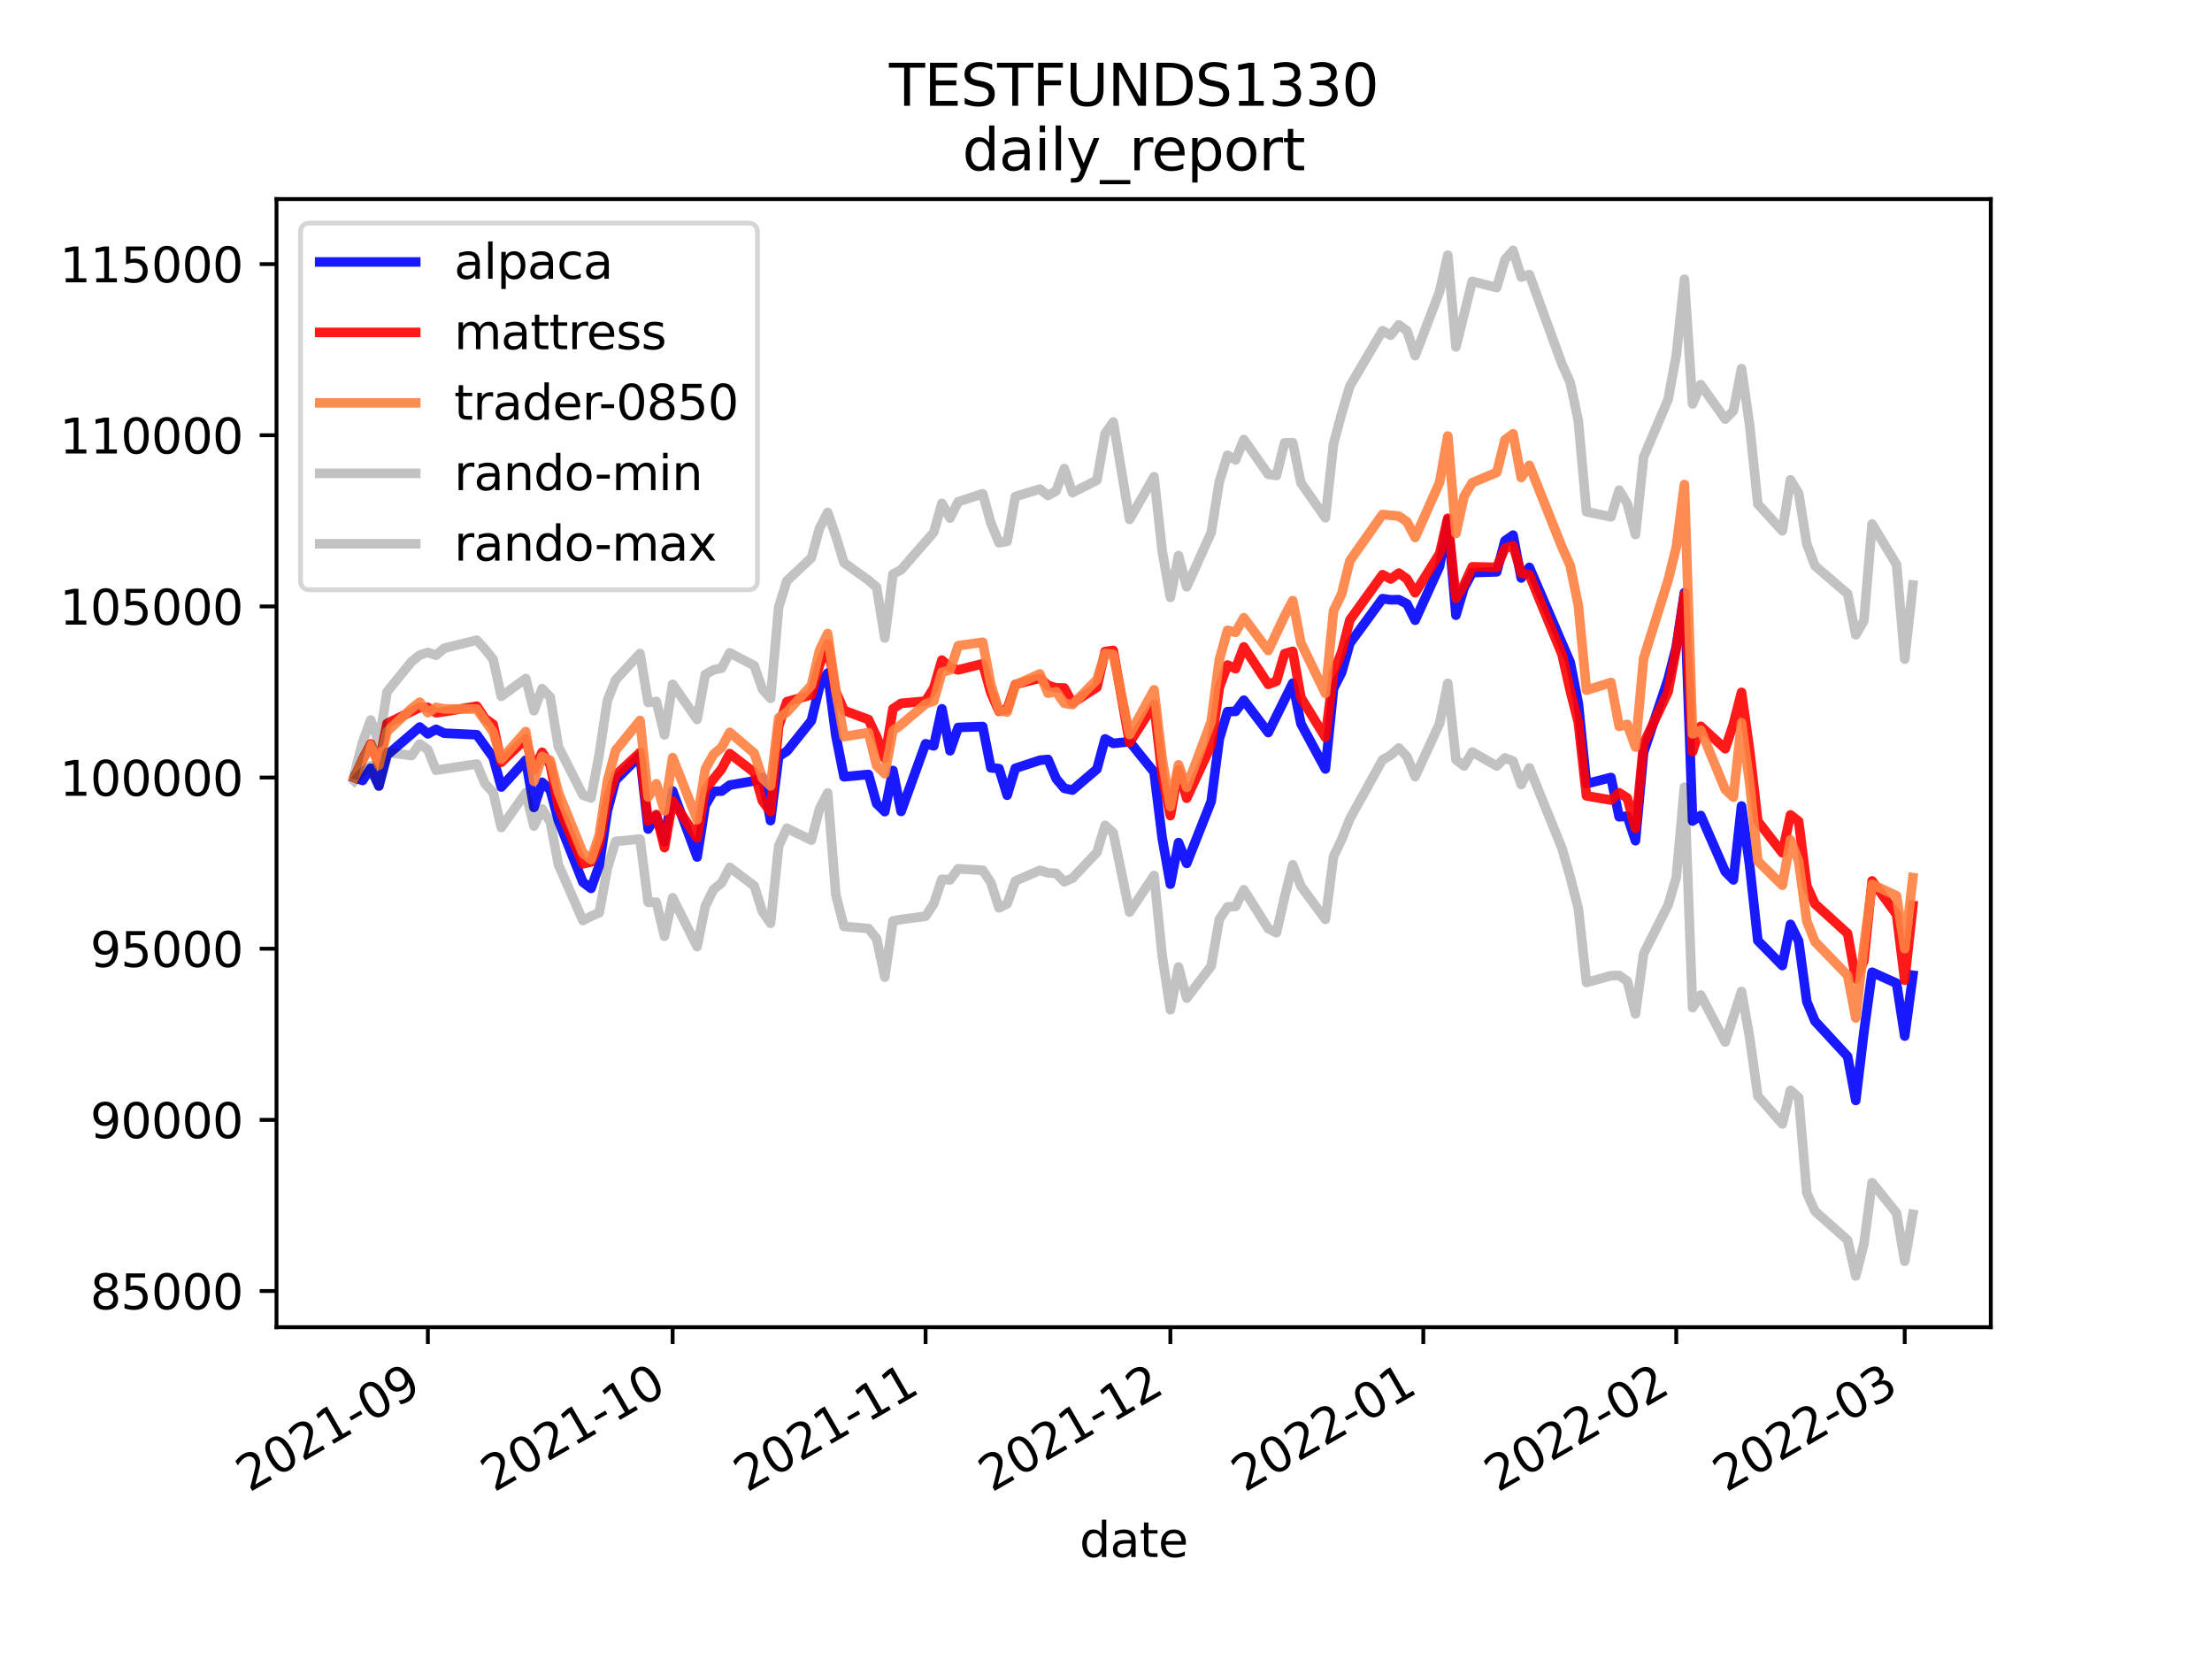 <?xml version="1.0" encoding="utf-8" standalone="no"?>
<!DOCTYPE svg PUBLIC "-//W3C//DTD SVG 1.1//EN"
  "http://www.w3.org/Graphics/SVG/1.1/DTD/svg11.dtd">
<svg height="345.6pt" version="1.1" viewBox="0 0 460.8 345.6" width="460.8pt" xmlns="http://www.w3.org/2000/svg" xmlns:xlink="http://www.w3.org/1999/xlink">
 <defs>
  <style type="text/css">*{stroke-linecap:butt;stroke-linejoin:round;}</style>
 </defs>
 <g id="figure_1">
  <g id="patch_1">
   <path d="M 0 345.6 
L 460.8 345.6 
L 460.8 0 
L 0 0 
z
" style="fill:#ffffff;"/>
  </g>
  <g id="axes_1">
   <g id="patch_2">
    <path d="M 57.6 276.48 
L 414.72 276.48 
L 414.72 41.472 
L 57.6 41.472 
z
" style="fill:#ffffff;"/>
   </g>
   <g id="matplotlib.axis_1">
    <g id="xtick_1">
     <g id="line2d_1">
      <defs>
       <path d="M 0 0 
L 0 3.5 
" id="m68a31fa10e" style="stroke:#000000;stroke-width:0.8;"/>
      </defs>
      <g>
       <use style="stroke:#000000;stroke-width:0.8;" x="89.131" xlink:href="#m68a31fa10e" y="276.48"/>
      </g>
     </g>
     <g id="text_1">
      <!-- 2021-09 -->
      <g transform="translate(51.906 310.952)rotate(-30)scale(0.1 -0.1)">
       <defs>
        <path d="M 1228 531 
L 3431 531 
L 3431 0 
L 469 0 
L 469 531 
Q 828 903 1448 1529 
Q 2069 2156 2228 2338 
Q 2531 2678 2651 2914 
Q 2772 3150 2772 3378 
Q 2772 3750 2511 3984 
Q 2250 4219 1831 4219 
Q 1534 4219 1204 4116 
Q 875 4013 500 3803 
L 500 4441 
Q 881 4594 1212 4672 
Q 1544 4750 1819 4750 
Q 2544 4750 2975 4387 
Q 3406 4025 3406 3419 
Q 3406 3131 3298 2873 
Q 3191 2616 2906 2266 
Q 2828 2175 2409 1742 
Q 1991 1309 1228 531 
z
" id="DejaVuSans-32" transform="scale(0.016)"/>
        <path d="M 2034 4250 
Q 1547 4250 1301 3770 
Q 1056 3291 1056 2328 
Q 1056 1369 1301 889 
Q 1547 409 2034 409 
Q 2525 409 2770 889 
Q 3016 1369 3016 2328 
Q 3016 3291 2770 3770 
Q 2525 4250 2034 4250 
z
M 2034 4750 
Q 2819 4750 3233 4129 
Q 3647 3509 3647 2328 
Q 3647 1150 3233 529 
Q 2819 -91 2034 -91 
Q 1250 -91 836 529 
Q 422 1150 422 2328 
Q 422 3509 836 4129 
Q 1250 4750 2034 4750 
z
" id="DejaVuSans-30" transform="scale(0.016)"/>
        <path d="M 794 531 
L 1825 531 
L 1825 4091 
L 703 3866 
L 703 4441 
L 1819 4666 
L 2450 4666 
L 2450 531 
L 3481 531 
L 3481 0 
L 794 0 
L 794 531 
z
" id="DejaVuSans-31" transform="scale(0.016)"/>
        <path d="M 313 2009 
L 1997 2009 
L 1997 1497 
L 313 1497 
L 313 2009 
z
" id="DejaVuSans-2d" transform="scale(0.016)"/>
        <path d="M 703 97 
L 703 672 
Q 941 559 1184 500 
Q 1428 441 1663 441 
Q 2288 441 2617 861 
Q 2947 1281 2994 2138 
Q 2813 1869 2534 1725 
Q 2256 1581 1919 1581 
Q 1219 1581 811 2004 
Q 403 2428 403 3163 
Q 403 3881 828 4315 
Q 1253 4750 1959 4750 
Q 2769 4750 3195 4129 
Q 3622 3509 3622 2328 
Q 3622 1225 3098 567 
Q 2575 -91 1691 -91 
Q 1453 -91 1209 -44 
Q 966 3 703 97 
z
M 1959 2075 
Q 2384 2075 2632 2365 
Q 2881 2656 2881 3163 
Q 2881 3666 2632 3958 
Q 2384 4250 1959 4250 
Q 1534 4250 1286 3958 
Q 1038 3666 1038 3163 
Q 1038 2656 1286 2365 
Q 1534 2075 1959 2075 
z
" id="DejaVuSans-39" transform="scale(0.016)"/>
       </defs>
       <use xlink:href="#DejaVuSans-32"/>
       <use x="63.623" xlink:href="#DejaVuSans-30"/>
       <use x="127.246" xlink:href="#DejaVuSans-32"/>
       <use x="190.869" xlink:href="#DejaVuSans-31"/>
       <use x="254.492" xlink:href="#DejaVuSans-2d"/>
       <use x="290.576" xlink:href="#DejaVuSans-30"/>
       <use x="354.199" xlink:href="#DejaVuSans-39"/>
      </g>
     </g>
    </g>
    <g id="xtick_2">
     <g id="line2d_2">
      <g>
       <use style="stroke:#000000;stroke-width:0.8;" x="140.123" xlink:href="#m68a31fa10e" y="276.48"/>
      </g>
     </g>
     <g id="text_2">
      <!-- 2021-10 -->
      <g transform="translate(102.899 310.952)rotate(-30)scale(0.1 -0.1)">
       <use xlink:href="#DejaVuSans-32"/>
       <use x="63.623" xlink:href="#DejaVuSans-30"/>
       <use x="127.246" xlink:href="#DejaVuSans-32"/>
       <use x="190.869" xlink:href="#DejaVuSans-31"/>
       <use x="254.492" xlink:href="#DejaVuSans-2d"/>
       <use x="290.576" xlink:href="#DejaVuSans-31"/>
       <use x="354.199" xlink:href="#DejaVuSans-30"/>
      </g>
     </g>
    </g>
    <g id="xtick_3">
     <g id="line2d_3">
      <g>
       <use style="stroke:#000000;stroke-width:0.8;" x="192.816" xlink:href="#m68a31fa10e" y="276.48"/>
      </g>
     </g>
     <g id="text_3">
      <!-- 2021-11 -->
      <g transform="translate(155.591 310.952)rotate(-30)scale(0.1 -0.1)">
       <use xlink:href="#DejaVuSans-32"/>
       <use x="63.623" xlink:href="#DejaVuSans-30"/>
       <use x="127.246" xlink:href="#DejaVuSans-32"/>
       <use x="190.869" xlink:href="#DejaVuSans-31"/>
       <use x="254.492" xlink:href="#DejaVuSans-2d"/>
       <use x="290.576" xlink:href="#DejaVuSans-31"/>
       <use x="354.199" xlink:href="#DejaVuSans-31"/>
      </g>
     </g>
    </g>
    <g id="xtick_4">
     <g id="line2d_4">
      <g>
       <use style="stroke:#000000;stroke-width:0.8;" x="243.809" xlink:href="#m68a31fa10e" y="276.48"/>
      </g>
     </g>
     <g id="text_4">
      <!-- 2021-12 -->
      <g transform="translate(206.584 310.952)rotate(-30)scale(0.1 -0.1)">
       <use xlink:href="#DejaVuSans-32"/>
       <use x="63.623" xlink:href="#DejaVuSans-30"/>
       <use x="127.246" xlink:href="#DejaVuSans-32"/>
       <use x="190.869" xlink:href="#DejaVuSans-31"/>
       <use x="254.492" xlink:href="#DejaVuSans-2d"/>
       <use x="290.576" xlink:href="#DejaVuSans-31"/>
       <use x="354.199" xlink:href="#DejaVuSans-32"/>
      </g>
     </g>
    </g>
    <g id="xtick_5">
     <g id="line2d_5">
      <g>
       <use style="stroke:#000000;stroke-width:0.8;" x="296.502" xlink:href="#m68a31fa10e" y="276.48"/>
      </g>
     </g>
     <g id="text_5">
      <!-- 2022-01 -->
      <g transform="translate(259.277 310.952)rotate(-30)scale(0.1 -0.1)">
       <use xlink:href="#DejaVuSans-32"/>
       <use x="63.623" xlink:href="#DejaVuSans-30"/>
       <use x="127.246" xlink:href="#DejaVuSans-32"/>
       <use x="190.869" xlink:href="#DejaVuSans-32"/>
       <use x="254.492" xlink:href="#DejaVuSans-2d"/>
       <use x="290.576" xlink:href="#DejaVuSans-30"/>
       <use x="354.199" xlink:href="#DejaVuSans-31"/>
      </g>
     </g>
    </g>
    <g id="xtick_6">
     <g id="line2d_6">
      <g>
       <use style="stroke:#000000;stroke-width:0.8;" x="349.194" xlink:href="#m68a31fa10e" y="276.48"/>
      </g>
     </g>
     <g id="text_6">
      <!-- 2022-02 -->
      <g transform="translate(311.969 310.952)rotate(-30)scale(0.1 -0.1)">
       <use xlink:href="#DejaVuSans-32"/>
       <use x="63.623" xlink:href="#DejaVuSans-30"/>
       <use x="127.246" xlink:href="#DejaVuSans-32"/>
       <use x="190.869" xlink:href="#DejaVuSans-32"/>
       <use x="254.492" xlink:href="#DejaVuSans-2d"/>
       <use x="290.576" xlink:href="#DejaVuSans-30"/>
       <use x="354.199" xlink:href="#DejaVuSans-32"/>
      </g>
     </g>
    </g>
    <g id="xtick_7">
     <g id="line2d_7">
      <g>
       <use style="stroke:#000000;stroke-width:0.8;" x="396.788" xlink:href="#m68a31fa10e" y="276.48"/>
      </g>
     </g>
     <g id="text_7">
      <!-- 2022-03 -->
      <g transform="translate(359.563 310.952)rotate(-30)scale(0.1 -0.1)">
       <defs>
        <path d="M 2597 2516 
Q 3050 2419 3304 2112 
Q 3559 1806 3559 1356 
Q 3559 666 3084 287 
Q 2609 -91 1734 -91 
Q 1441 -91 1130 -33 
Q 819 25 488 141 
L 488 750 
Q 750 597 1062 519 
Q 1375 441 1716 441 
Q 2309 441 2620 675 
Q 2931 909 2931 1356 
Q 2931 1769 2642 2001 
Q 2353 2234 1838 2234 
L 1294 2234 
L 1294 2753 
L 1863 2753 
Q 2328 2753 2575 2939 
Q 2822 3125 2822 3475 
Q 2822 3834 2567 4026 
Q 2313 4219 1838 4219 
Q 1578 4219 1281 4162 
Q 984 4106 628 3988 
L 628 4550 
Q 988 4650 1302 4700 
Q 1616 4750 1894 4750 
Q 2613 4750 3031 4423 
Q 3450 4097 3450 3541 
Q 3450 3153 3228 2886 
Q 3006 2619 2597 2516 
z
" id="DejaVuSans-33" transform="scale(0.016)"/>
       </defs>
       <use xlink:href="#DejaVuSans-32"/>
       <use x="63.623" xlink:href="#DejaVuSans-30"/>
       <use x="127.246" xlink:href="#DejaVuSans-32"/>
       <use x="190.869" xlink:href="#DejaVuSans-32"/>
       <use x="254.492" xlink:href="#DejaVuSans-2d"/>
       <use x="290.576" xlink:href="#DejaVuSans-30"/>
       <use x="354.199" xlink:href="#DejaVuSans-33"/>
      </g>
     </g>
    </g>
    <g id="text_8">
     <!-- date -->
     <g transform="translate(224.885 324.351)scale(0.1 -0.1)">
      <defs>
       <path d="M 2906 2969 
L 2906 4863 
L 3481 4863 
L 3481 0 
L 2906 0 
L 2906 525 
Q 2725 213 2448 61 
Q 2172 -91 1784 -91 
Q 1150 -91 751 415 
Q 353 922 353 1747 
Q 353 2572 751 3078 
Q 1150 3584 1784 3584 
Q 2172 3584 2448 3432 
Q 2725 3281 2906 2969 
z
M 947 1747 
Q 947 1113 1208 752 
Q 1469 391 1925 391 
Q 2381 391 2643 752 
Q 2906 1113 2906 1747 
Q 2906 2381 2643 2742 
Q 2381 3103 1925 3103 
Q 1469 3103 1208 2742 
Q 947 2381 947 1747 
z
" id="DejaVuSans-64" transform="scale(0.016)"/>
       <path d="M 2194 1759 
Q 1497 1759 1228 1600 
Q 959 1441 959 1056 
Q 959 750 1161 570 
Q 1363 391 1709 391 
Q 2188 391 2477 730 
Q 2766 1069 2766 1631 
L 2766 1759 
L 2194 1759 
z
M 3341 1997 
L 3341 0 
L 2766 0 
L 2766 531 
Q 2569 213 2275 61 
Q 1981 -91 1556 -91 
Q 1019 -91 701 211 
Q 384 513 384 1019 
Q 384 1609 779 1909 
Q 1175 2209 1959 2209 
L 2766 2209 
L 2766 2266 
Q 2766 2663 2505 2880 
Q 2244 3097 1772 3097 
Q 1472 3097 1187 3025 
Q 903 2953 641 2809 
L 641 3341 
Q 956 3463 1253 3523 
Q 1550 3584 1831 3584 
Q 2591 3584 2966 3190 
Q 3341 2797 3341 1997 
z
" id="DejaVuSans-61" transform="scale(0.016)"/>
       <path d="M 1172 4494 
L 1172 3500 
L 2356 3500 
L 2356 3053 
L 1172 3053 
L 1172 1153 
Q 1172 725 1289 603 
Q 1406 481 1766 481 
L 2356 481 
L 2356 0 
L 1766 0 
Q 1100 0 847 248 
Q 594 497 594 1153 
L 594 3053 
L 172 3053 
L 172 3500 
L 594 3500 
L 594 4494 
L 1172 4494 
z
" id="DejaVuSans-74" transform="scale(0.016)"/>
       <path d="M 3597 1894 
L 3597 1613 
L 953 1613 
Q 991 1019 1311 708 
Q 1631 397 2203 397 
Q 2534 397 2845 478 
Q 3156 559 3463 722 
L 3463 178 
Q 3153 47 2828 -22 
Q 2503 -91 2169 -91 
Q 1331 -91 842 396 
Q 353 884 353 1716 
Q 353 2575 817 3079 
Q 1281 3584 2069 3584 
Q 2775 3584 3186 3129 
Q 3597 2675 3597 1894 
z
M 3022 2063 
Q 3016 2534 2758 2815 
Q 2500 3097 2075 3097 
Q 1594 3097 1305 2825 
Q 1016 2553 972 2059 
L 3022 2063 
z
" id="DejaVuSans-65" transform="scale(0.016)"/>
      </defs>
      <use xlink:href="#DejaVuSans-64"/>
      <use x="63.477" xlink:href="#DejaVuSans-61"/>
      <use x="124.756" xlink:href="#DejaVuSans-74"/>
      <use x="163.965" xlink:href="#DejaVuSans-65"/>
     </g>
    </g>
   </g>
   <g id="matplotlib.axis_2">
    <g id="ytick_1">
     <g id="line2d_8">
      <defs>
       <path d="M 0 0 
L -3.5 0 
" id="m0705a2309a" style="stroke:#000000;stroke-width:0.8;"/>
      </defs>
      <g>
       <use style="stroke:#000000;stroke-width:0.8;" x="57.6" xlink:href="#m0705a2309a" y="268.941"/>
      </g>
     </g>
     <g id="text_9">
      <!-- 85000 -->
      <g transform="translate(18.788 272.741)scale(0.1 -0.1)">
       <defs>
        <path d="M 2034 2216 
Q 1584 2216 1326 1975 
Q 1069 1734 1069 1313 
Q 1069 891 1326 650 
Q 1584 409 2034 409 
Q 2484 409 2743 651 
Q 3003 894 3003 1313 
Q 3003 1734 2745 1975 
Q 2488 2216 2034 2216 
z
M 1403 2484 
Q 997 2584 770 2862 
Q 544 3141 544 3541 
Q 544 4100 942 4425 
Q 1341 4750 2034 4750 
Q 2731 4750 3128 4425 
Q 3525 4100 3525 3541 
Q 3525 3141 3298 2862 
Q 3072 2584 2669 2484 
Q 3125 2378 3379 2068 
Q 3634 1759 3634 1313 
Q 3634 634 3220 271 
Q 2806 -91 2034 -91 
Q 1263 -91 848 271 
Q 434 634 434 1313 
Q 434 1759 690 2068 
Q 947 2378 1403 2484 
z
M 1172 3481 
Q 1172 3119 1398 2916 
Q 1625 2713 2034 2713 
Q 2441 2713 2670 2916 
Q 2900 3119 2900 3481 
Q 2900 3844 2670 4047 
Q 2441 4250 2034 4250 
Q 1625 4250 1398 4047 
Q 1172 3844 1172 3481 
z
" id="DejaVuSans-38" transform="scale(0.016)"/>
        <path d="M 691 4666 
L 3169 4666 
L 3169 4134 
L 1269 4134 
L 1269 2991 
Q 1406 3038 1543 3061 
Q 1681 3084 1819 3084 
Q 2600 3084 3056 2656 
Q 3513 2228 3513 1497 
Q 3513 744 3044 326 
Q 2575 -91 1722 -91 
Q 1428 -91 1123 -41 
Q 819 9 494 109 
L 494 744 
Q 775 591 1075 516 
Q 1375 441 1709 441 
Q 2250 441 2565 725 
Q 2881 1009 2881 1497 
Q 2881 1984 2565 2268 
Q 2250 2553 1709 2553 
Q 1456 2553 1204 2497 
Q 953 2441 691 2322 
L 691 4666 
z
" id="DejaVuSans-35" transform="scale(0.016)"/>
       </defs>
       <use xlink:href="#DejaVuSans-38"/>
       <use x="63.623" xlink:href="#DejaVuSans-35"/>
       <use x="127.246" xlink:href="#DejaVuSans-30"/>
       <use x="190.869" xlink:href="#DejaVuSans-30"/>
       <use x="254.492" xlink:href="#DejaVuSans-30"/>
      </g>
     </g>
    </g>
    <g id="ytick_2">
     <g id="line2d_9">
      <g>
       <use style="stroke:#000000;stroke-width:0.8;" x="57.6" xlink:href="#m0705a2309a" y="233.287"/>
      </g>
     </g>
     <g id="text_10">
      <!-- 90000 -->
      <g transform="translate(18.788 237.086)scale(0.1 -0.1)">
       <use xlink:href="#DejaVuSans-39"/>
       <use x="63.623" xlink:href="#DejaVuSans-30"/>
       <use x="127.246" xlink:href="#DejaVuSans-30"/>
       <use x="190.869" xlink:href="#DejaVuSans-30"/>
       <use x="254.492" xlink:href="#DejaVuSans-30"/>
      </g>
     </g>
    </g>
    <g id="ytick_3">
     <g id="line2d_10">
      <g>
       <use style="stroke:#000000;stroke-width:0.8;" x="57.6" xlink:href="#m0705a2309a" y="197.633"/>
      </g>
     </g>
     <g id="text_11">
      <!-- 95000 -->
      <g transform="translate(18.788 201.432)scale(0.1 -0.1)">
       <use xlink:href="#DejaVuSans-39"/>
       <use x="63.623" xlink:href="#DejaVuSans-35"/>
       <use x="127.246" xlink:href="#DejaVuSans-30"/>
       <use x="190.869" xlink:href="#DejaVuSans-30"/>
       <use x="254.492" xlink:href="#DejaVuSans-30"/>
      </g>
     </g>
    </g>
    <g id="ytick_4">
     <g id="line2d_11">
      <g>
       <use style="stroke:#000000;stroke-width:0.8;" x="57.6" xlink:href="#m0705a2309a" y="161.978"/>
      </g>
     </g>
     <g id="text_12">
      <!-- 100000 -->
      <g transform="translate(12.425 165.777)scale(0.1 -0.1)">
       <use xlink:href="#DejaVuSans-31"/>
       <use x="63.623" xlink:href="#DejaVuSans-30"/>
       <use x="127.246" xlink:href="#DejaVuSans-30"/>
       <use x="190.869" xlink:href="#DejaVuSans-30"/>
       <use x="254.492" xlink:href="#DejaVuSans-30"/>
       <use x="318.115" xlink:href="#DejaVuSans-30"/>
      </g>
     </g>
    </g>
    <g id="ytick_5">
     <g id="line2d_12">
      <g>
       <use style="stroke:#000000;stroke-width:0.8;" x="57.6" xlink:href="#m0705a2309a" y="126.324"/>
      </g>
     </g>
     <g id="text_13">
      <!-- 105000 -->
      <g transform="translate(12.425 130.123)scale(0.1 -0.1)">
       <use xlink:href="#DejaVuSans-31"/>
       <use x="63.623" xlink:href="#DejaVuSans-30"/>
       <use x="127.246" xlink:href="#DejaVuSans-35"/>
       <use x="190.869" xlink:href="#DejaVuSans-30"/>
       <use x="254.492" xlink:href="#DejaVuSans-30"/>
       <use x="318.115" xlink:href="#DejaVuSans-30"/>
      </g>
     </g>
    </g>
    <g id="ytick_6">
     <g id="line2d_13">
      <g>
       <use style="stroke:#000000;stroke-width:0.8;" x="57.6" xlink:href="#m0705a2309a" y="90.669"/>
      </g>
     </g>
     <g id="text_14">
      <!-- 110000 -->
      <g transform="translate(12.425 94.468)scale(0.1 -0.1)">
       <use xlink:href="#DejaVuSans-31"/>
       <use x="63.623" xlink:href="#DejaVuSans-31"/>
       <use x="127.246" xlink:href="#DejaVuSans-30"/>
       <use x="190.869" xlink:href="#DejaVuSans-30"/>
       <use x="254.492" xlink:href="#DejaVuSans-30"/>
       <use x="318.115" xlink:href="#DejaVuSans-30"/>
      </g>
     </g>
    </g>
    <g id="ytick_7">
     <g id="line2d_14">
      <g>
       <use style="stroke:#000000;stroke-width:0.8;" x="57.6" xlink:href="#m0705a2309a" y="55.015"/>
      </g>
     </g>
     <g id="text_15">
      <!-- 115000 -->
      <g transform="translate(12.425 58.814)scale(0.1 -0.1)">
       <use xlink:href="#DejaVuSans-31"/>
       <use x="63.623" xlink:href="#DejaVuSans-31"/>
       <use x="127.246" xlink:href="#DejaVuSans-35"/>
       <use x="190.869" xlink:href="#DejaVuSans-30"/>
       <use x="254.492" xlink:href="#DejaVuSans-30"/>
       <use x="318.115" xlink:href="#DejaVuSans-30"/>
      </g>
     </g>
    </g>
   </g>
   <g id="line2d_15">
    <path clip-path="url(#p5cde5190e9)" d="M 73.833 161.978 
L 75.532 162.586 
L 77.232 160.027 
L 78.932 163.729 
L 80.632 157.296 
L 87.431 151.45 
L 89.131 152.869 
L 90.83 151.928 
L 92.53 152.734 
L 99.329 153.058 
L 102.729 157.796 
L 104.428 163.951 
L 109.528 158.338 
L 111.227 168.198 
L 112.927 162.966 
L 114.627 164.564 
L 116.327 170.92 
L 121.426 183.764 
L 123.126 185.061 
L 124.826 180.277 
L 126.525 168.954 
L 128.225 162.545 
L 133.324 157.413 
L 135.024 172.71 
L 136.724 169.888 
L 138.424 175.398 
L 140.123 164.765 
L 145.223 178.524 
L 146.922 167.746 
L 148.622 164.84 
L 150.322 164.805 
L 152.022 163.547 
L 157.121 162.672 
L 158.821 161.92 
L 160.521 170.951 
L 162.22 157.568 
L 163.92 156.499 
L 169.019 150.135 
L 170.719 143.081 
L 172.419 140.207 
L 174.119 153.218 
L 175.818 161.818 
L 180.918 161.336 
L 182.617 167.398 
L 184.317 169.08 
L 186.017 160.503 
L 187.717 169.034 
L 192.816 154.94 
L 194.516 155.378 
L 196.216 147.658 
L 197.915 156.399 
L 199.615 151.538 
L 204.714 151.355 
L 206.414 159.947 
L 208.114 160.11 
L 209.814 165.658 
L 211.513 160.056 
L 216.613 158.374 
L 218.312 158.205 
L 220.012 162.201 
L 221.712 164.222 
L 223.412 164.584 
L 228.511 160.217 
L 230.211 153.931 
L 231.911 154.862 
L 235.31 154.513 
L 240.409 160.847 
L 242.109 174.591 
L 243.809 184.188 
L 245.509 175.525 
L 247.208 179.862 
L 252.308 166.96 
L 254.008 153.907 
L 255.707 148.248 
L 257.407 148.186 
L 259.107 145.861 
L 264.206 152.601 
L 269.305 142.311 
L 271.005 150.757 
L 276.104 160.186 
L 277.804 143.418 
L 279.504 140.06 
L 281.204 134.008 
L 288.003 124.712 
L 289.703 124.948 
L 291.402 124.919 
L 293.102 125.814 
L 294.802 129.202 
L 299.901 117.962 
L 301.601 108.313 
L 303.301 128.162 
L 305 122.427 
L 306.7 119.284 
L 311.799 119.119 
L 313.499 112.682 
L 315.199 111.472 
L 316.899 120.405 
L 318.598 118.192 
L 327.097 137.949 
L 328.797 146.509 
L 330.497 163.272 
L 335.596 161.968 
L 337.296 170.155 
L 338.996 170.03 
L 340.695 175.13 
L 342.395 156.746 
L 347.494 141.463 
L 349.194 134.749 
L 350.894 123.466 
L 352.594 171.03 
L 354.293 169.878 
L 359.393 181.565 
L 361.093 183.295 
L 362.792 167.901 
L 364.492 180.398 
L 366.192 195.951 
L 371.291 201.14 
L 372.991 192.562 
L 374.691 196.052 
L 376.39 208.646 
L 378.09 212.714 
L 384.889 220.081 
L 386.589 229.245 
L 388.289 214.984 
L 389.988 202.537 
L 395.088 204.831 
L 396.788 215.832 
L 398.487 203.164 
L 398.487 203.164 
" style="fill:none;stroke:#0000ff;stroke-linecap:square;stroke-opacity:0.9;stroke-width:2;"/>
   </g>
   <g id="line2d_16">
    <path clip-path="url(#p5cde5190e9)" d="M 73.833 161.978 
L 75.532 158.195 
L 77.232 154.961 
L 78.932 159.195 
L 80.632 150.714 
L 87.431 147.383 
L 89.131 147.359 
L 90.83 148.483 
L 92.53 148.259 
L 99.329 147.109 
L 101.029 149.689 
L 102.729 150.903 
L 104.428 158.792 
L 109.528 153.881 
L 111.227 160.405 
L 112.927 156.72 
L 114.627 159.332 
L 116.327 168.055 
L 121.426 179.955 
L 123.126 179.555 
L 124.826 175.853 
L 126.525 166.416 
L 128.225 161.504 
L 133.324 156.77 
L 135.024 171.023 
L 136.724 169.679 
L 138.424 176.573 
L 140.123 166.83 
L 145.223 174.56 
L 146.922 164.446 
L 150.322 160.185 
L 152.022 156.993 
L 157.121 160.91 
L 158.821 166.85 
L 160.521 169.096 
L 162.22 151.277 
L 163.92 146.181 
L 169.019 144.738 
L 170.719 138.521 
L 172.419 134.188 
L 174.119 144.061 
L 175.818 147.999 
L 180.918 149.892 
L 182.617 153.463 
L 184.317 157.969 
L 186.017 147.656 
L 187.717 146.529 
L 192.816 146.053 
L 194.516 143.337 
L 196.216 137.509 
L 197.915 139.047 
L 199.615 139.549 
L 204.714 138.276 
L 206.414 144.279 
L 208.114 148.176 
L 209.814 147.689 
L 211.513 142.581 
L 216.613 141.276 
L 218.312 142.784 
L 220.012 143.296 
L 221.712 143.332 
L 223.412 146.456 
L 228.511 143.169 
L 230.211 135.73 
L 231.911 135.497 
L 235.31 154.695 
L 240.409 146.747 
L 242.109 161.666 
L 243.809 169.913 
L 245.509 160.384 
L 247.208 166.29 
L 252.308 155.27 
L 254.008 143.188 
L 255.707 138.546 
L 257.407 139.302 
L 259.107 134.764 
L 264.206 142.56 
L 265.906 141.926 
L 267.606 136.175 
L 269.305 135.683 
L 271.005 145.32 
L 276.104 153.606 
L 277.804 140.078 
L 279.504 135.823 
L 281.204 129.149 
L 288.003 119.718 
L 289.703 120.61 
L 291.402 119.387 
L 293.102 120.605 
L 294.802 123.484 
L 299.901 115.319 
L 301.601 107.958 
L 303.301 124.639 
L 305 121.789 
L 306.7 118.079 
L 311.799 118.183 
L 313.499 114.243 
L 315.199 113.668 
L 316.899 119.366 
L 318.598 119.764 
L 325.398 136.336 
L 327.097 143.821 
L 328.797 150.542 
L 330.497 165.791 
L 335.596 166.666 
L 337.296 165.144 
L 338.996 166.244 
L 340.695 172.578 
L 342.395 154.953 
L 347.494 144.124 
L 349.194 135.149 
L 350.894 123.829 
L 352.594 156.586 
L 354.293 151.306 
L 359.393 155.974 
L 361.093 150.84 
L 362.792 144.23 
L 364.492 156.413 
L 366.192 171.094 
L 371.291 177.656 
L 372.991 169.762 
L 374.691 171.097 
L 376.39 184.555 
L 378.09 188.291 
L 384.889 194.469 
L 386.589 203.945 
L 388.289 200.133 
L 389.988 183.515 
L 395.088 190.479 
L 396.788 204.191 
L 398.487 188.639 
L 398.487 188.639 
" style="fill:none;stroke:#ff0000;stroke-linecap:square;stroke-opacity:0.9;stroke-width:2;"/>
   </g>
   <g id="line2d_17">
    <path clip-path="url(#p5cde5190e9)" d="M 73.833 161.978 
L 75.532 158.42 
L 77.232 155.161 
L 78.932 159.436 
L 80.632 152.394 
L 85.731 147.6 
L 87.431 146.272 
L 89.131 148.468 
L 90.83 147.356 
L 92.53 147.676 
L 99.329 147.718 
L 102.729 152.491 
L 104.428 158.167 
L 109.528 152.394 
L 111.227 162.76 
L 112.927 157.58 
L 114.627 158.39 
L 116.327 165.107 
L 121.426 177.673 
L 123.126 179.067 
L 124.826 174.017 
L 126.525 162.77 
L 128.225 156.361 
L 133.324 150.09 
L 135.024 166.037 
L 136.724 163.281 
L 138.424 168.916 
L 140.123 157.834 
L 145.223 170.759 
L 146.922 160.257 
L 148.622 157.162 
L 150.322 155.717 
L 152.022 152.564 
L 157.121 156.904 
L 158.821 162.09 
L 160.521 163.725 
L 162.22 149.533 
L 163.92 148.35 
L 169.019 142.775 
L 170.719 135.514 
L 172.419 131.978 
L 174.119 143.882 
L 175.818 153.461 
L 180.918 152.602 
L 182.617 159.492 
L 184.317 161.176 
L 186.017 152.203 
L 187.717 150.967 
L 192.816 146.63 
L 194.516 146.03 
L 196.216 140.046 
L 197.915 139.566 
L 199.615 134.516 
L 204.714 133.79 
L 206.414 142.569 
L 208.114 148.045 
L 209.814 148.314 
L 211.513 142.685 
L 216.613 140.385 
L 218.312 144.413 
L 220.012 144.096 
L 221.712 146.495 
L 223.412 146.781 
L 228.511 141.569 
L 230.211 136.132 
L 231.911 136.312 
L 235.31 153.024 
L 240.409 143.704 
L 242.109 158.088 
L 243.809 168.009 
L 245.509 159.327 
L 247.208 164.023 
L 252.308 150.342 
L 254.008 137.457 
L 255.707 131.31 
L 257.407 131.722 
L 259.107 128.689 
L 264.206 135.512 
L 267.606 128.323 
L 269.305 125.118 
L 271.005 133.922 
L 276.104 144.458 
L 277.804 127.238 
L 279.504 123.695 
L 281.204 116.808 
L 288.003 107.174 
L 291.402 107.526 
L 293.102 108.702 
L 294.802 111.967 
L 299.901 100.484 
L 301.601 90.838 
L 303.301 111.127 
L 305 103.383 
L 306.7 100.557 
L 311.799 98.422 
L 313.499 91.667 
L 315.199 90.368 
L 316.899 99.474 
L 318.598 96.944 
L 325.398 113.994 
L 327.097 117.789 
L 328.797 126.187 
L 330.497 143.783 
L 335.596 142.173 
L 337.296 151.311 
L 338.996 150.912 
L 340.695 155.616 
L 342.395 137.172 
L 347.494 120.874 
L 349.194 114.017 
L 350.894 100.932 
L 352.594 152.88 
L 354.293 152.117 
L 359.393 164.457 
L 361.093 166.058 
L 362.792 150.572 
L 364.492 163.151 
L 366.192 179.391 
L 371.291 184.408 
L 372.991 174.953 
L 374.691 179.418 
L 376.39 191.905 
L 378.09 196.166 
L 384.889 203.188 
L 386.589 212.055 
L 388.289 197.122 
L 389.988 184.206 
L 395.088 186.615 
L 396.788 197.63 
L 398.487 182.827 
L 398.487 182.827 
" style="fill:none;stroke:#ff8040;stroke-linecap:square;stroke-opacity:0.9;stroke-width:2;"/>
   </g>
   <g id="line2d_18">
    <path clip-path="url(#p5cde5190e9)" d="M 73.833 162.691 
L 75.532 160.861 
L 77.232 159.529 
L 78.932 163.804 
L 80.632 156.725 
L 85.731 157.399 
L 87.431 154.98 
L 89.131 156.168 
L 90.83 160.443 
L 99.329 159.157 
L 101.029 163.26 
L 102.729 165.066 
L 104.428 172.381 
L 109.528 165.149 
L 111.227 172.079 
L 112.927 168.523 
L 114.627 171.245 
L 116.327 180.12 
L 121.426 191.763 
L 123.126 190.879 
L 124.826 190.134 
L 126.525 180.932 
L 128.225 175.287 
L 133.324 174.79 
L 135.024 187.972 
L 136.724 187.946 
L 138.424 195.037 
L 140.123 187.022 
L 145.223 197.203 
L 146.922 188.787 
L 148.622 185.31 
L 150.322 183.926 
L 152.022 180.694 
L 157.121 184.553 
L 158.821 189.886 
L 160.521 192.332 
L 162.22 176.21 
L 163.92 172.536 
L 169.019 175.024 
L 170.719 168.507 
L 172.419 165.19 
L 174.119 186.442 
L 175.818 192.996 
L 180.918 193.422 
L 182.617 195.552 
L 184.317 203.557 
L 186.017 191.86 
L 187.717 191.543 
L 192.816 190.866 
L 194.516 188.275 
L 196.216 183.17 
L 197.915 183.298 
L 199.615 180.985 
L 204.714 181.287 
L 206.414 183.85 
L 208.114 189.115 
L 209.814 188.275 
L 211.513 183.524 
L 216.613 181.308 
L 218.312 181.832 
L 220.012 181.912 
L 221.712 183.701 
L 223.412 182.94 
L 228.511 177.555 
L 230.211 171.939 
L 231.911 173.505 
L 235.31 190.007 
L 240.409 182.378 
L 242.109 199.126 
L 243.809 210.346 
L 245.509 201.439 
L 247.208 207.926 
L 252.308 201.257 
L 254.008 191.525 
L 255.707 188.917 
L 257.407 188.807 
L 259.107 185.35 
L 264.206 193.447 
L 265.906 194.296 
L 267.606 186.881 
L 269.305 180.15 
L 271.005 184.604 
L 276.104 191.515 
L 277.804 178.394 
L 279.504 174.869 
L 281.204 170.579 
L 288.003 158.288 
L 289.703 157.321 
L 291.402 155.813 
L 293.102 157.611 
L 294.802 161.793 
L 299.901 150.68 
L 301.601 142.338 
L 303.301 158.259 
L 305 159.566 
L 306.7 156.654 
L 311.799 159.568 
L 313.499 157.881 
L 315.199 158.557 
L 316.899 163.437 
L 318.598 159.957 
L 325.398 176.736 
L 327.097 182.673 
L 328.797 189.273 
L 330.497 204.682 
L 335.596 203.254 
L 337.296 203.202 
L 338.996 204.405 
L 340.695 211.213 
L 342.395 198.673 
L 347.494 188.523 
L 349.194 182.795 
L 350.894 163.989 
L 352.594 209.921 
L 354.293 207.287 
L 359.393 217.073 
L 362.792 206.543 
L 364.492 216.215 
L 366.192 228.318 
L 371.291 234.131 
L 372.991 227.135 
L 374.691 228.639 
L 376.39 248.529 
L 378.09 252.302 
L 384.889 258.35 
L 386.589 265.798 
L 388.289 259.122 
L 389.988 246.377 
L 395.088 252.712 
L 396.788 262.746 
L 398.487 252.957 
L 398.487 252.957 
" style="fill:none;stroke:#0d0d0d;stroke-linecap:square;stroke-opacity:0.25;stroke-width:2;"/>
   </g>
   <g id="line2d_19">
    <path clip-path="url(#p5cde5190e9)" d="M 73.833 161.265 
L 75.532 154.596 
L 77.232 149.991 
L 78.932 154.702 
L 80.632 144.117 
L 85.731 137.839 
L 87.431 136.471 
L 89.131 135.902 
L 90.83 136.514 
L 92.53 135.036 
L 99.329 133.358 
L 101.029 135.225 
L 102.729 137.339 
L 104.428 145.061 
L 109.528 141.343 
L 111.227 148.063 
L 112.927 143.456 
L 114.627 145.248 
L 116.327 155.572 
L 121.426 165.628 
L 123.126 166.228 
L 124.826 157.154 
L 126.525 145.937 
L 128.225 141.66 
L 133.324 136.139 
L 135.024 146.347 
L 136.724 146.125 
L 138.424 153.093 
L 140.123 142.544 
L 145.223 149.869 
L 146.922 140.518 
L 148.622 139.562 
L 150.322 139.176 
L 152.022 135.995 
L 157.121 138.67 
L 158.821 143.556 
L 160.521 145.485 
L 162.22 126.454 
L 163.92 121.005 
L 169.019 116.208 
L 170.719 110.082 
L 172.419 106.754 
L 174.119 111.686 
L 175.818 117.211 
L 180.918 120.878 
L 182.617 122.343 
L 184.317 132.912 
L 186.017 119.611 
L 187.717 118.7 
L 194.516 110.888 
L 196.216 104.852 
L 197.915 107.925 
L 199.615 104.516 
L 204.714 102.862 
L 206.414 108.933 
L 208.114 113.072 
L 209.814 112.773 
L 211.513 103.445 
L 216.613 101.883 
L 218.312 103.219 
L 220.012 102.286 
L 221.712 97.6 
L 223.412 102.625 
L 228.511 100.03 
L 230.211 90.355 
L 231.911 87.913 
L 235.31 108.203 
L 240.409 99.303 
L 242.109 114.806 
L 243.809 124.445 
L 245.509 115.737 
L 247.208 122.254 
L 252.308 110.941 
L 254.008 100.368 
L 255.707 94.843 
L 257.407 95.813 
L 259.107 91.553 
L 264.206 98.807 
L 265.906 99.058 
L 267.606 92.247 
L 269.305 92.218 
L 271.005 100.593 
L 276.104 107.859 
L 277.804 92.424 
L 279.504 86.12 
L 281.204 80.428 
L 288.003 68.883 
L 289.703 69.835 
L 291.402 67.668 
L 293.102 68.913 
L 294.802 74.097 
L 299.901 60.729 
L 301.601 53.166 
L 303.301 72.272 
L 306.7 58.611 
L 311.799 59.908 
L 313.499 54.114 
L 315.199 52.154 
L 316.899 57.714 
L 318.598 57.202 
L 325.398 75.889 
L 327.097 79.661 
L 328.797 87.72 
L 330.497 106.597 
L 335.596 107.675 
L 337.296 102.108 
L 338.996 104.922 
L 340.695 111.363 
L 342.395 95.205 
L 347.494 83.204 
L 349.194 74.058 
L 350.894 58.16 
L 352.594 84.152 
L 354.293 80.13 
L 359.393 87.307 
L 361.093 85.572 
L 362.792 76.782 
L 364.492 88.683 
L 366.192 104.999 
L 371.291 110.576 
L 372.991 99.97 
L 374.691 102.762 
L 376.39 113.332 
L 378.09 117.858 
L 384.889 123.7 
L 386.589 132.234 
L 388.289 129.327 
L 389.988 109.166 
L 395.088 117.616 
L 396.788 137.318 
L 398.487 121.861 
L 398.487 121.861 
" style="fill:none;stroke:#0d0d0d;stroke-linecap:square;stroke-opacity:0.25;stroke-width:2;"/>
   </g>
   <g id="patch_3">
    <path d="M 57.6 276.48 
L 57.6 41.472 
" style="fill:none;stroke:#000000;stroke-linecap:square;stroke-linejoin:miter;stroke-width:0.8;"/>
   </g>
   <g id="patch_4">
    <path d="M 414.72 276.48 
L 414.72 41.472 
" style="fill:none;stroke:#000000;stroke-linecap:square;stroke-linejoin:miter;stroke-width:0.8;"/>
   </g>
   <g id="patch_5">
    <path d="M 57.6 276.48 
L 414.72 276.48 
" style="fill:none;stroke:#000000;stroke-linecap:square;stroke-linejoin:miter;stroke-width:0.8;"/>
   </g>
   <g id="patch_6">
    <path d="M 57.6 41.472 
L 414.72 41.472 
" style="fill:none;stroke:#000000;stroke-linecap:square;stroke-linejoin:miter;stroke-width:0.8;"/>
   </g>
   <g id="text_16">
    <!-- TESTFUNDS1330 -->
    <g transform="translate(185.2 22.035)scale(0.12 -0.12)">
     <defs>
      <path d="M -19 4666 
L 3928 4666 
L 3928 4134 
L 2272 4134 
L 2272 0 
L 1638 0 
L 1638 4134 
L -19 4134 
L -19 4666 
z
" id="DejaVuSans-54" transform="scale(0.016)"/>
      <path d="M 628 4666 
L 3578 4666 
L 3578 4134 
L 1259 4134 
L 1259 2753 
L 3481 2753 
L 3481 2222 
L 1259 2222 
L 1259 531 
L 3634 531 
L 3634 0 
L 628 0 
L 628 4666 
z
" id="DejaVuSans-45" transform="scale(0.016)"/>
      <path d="M 3425 4513 
L 3425 3897 
Q 3066 4069 2747 4153 
Q 2428 4238 2131 4238 
Q 1616 4238 1336 4038 
Q 1056 3838 1056 3469 
Q 1056 3159 1242 3001 
Q 1428 2844 1947 2747 
L 2328 2669 
Q 3034 2534 3370 2195 
Q 3706 1856 3706 1288 
Q 3706 609 3251 259 
Q 2797 -91 1919 -91 
Q 1588 -91 1214 -16 
Q 841 59 441 206 
L 441 856 
Q 825 641 1194 531 
Q 1563 422 1919 422 
Q 2459 422 2753 634 
Q 3047 847 3047 1241 
Q 3047 1584 2836 1778 
Q 2625 1972 2144 2069 
L 1759 2144 
Q 1053 2284 737 2584 
Q 422 2884 422 3419 
Q 422 4038 858 4394 
Q 1294 4750 2059 4750 
Q 2388 4750 2728 4690 
Q 3069 4631 3425 4513 
z
" id="DejaVuSans-53" transform="scale(0.016)"/>
      <path d="M 628 4666 
L 3309 4666 
L 3309 4134 
L 1259 4134 
L 1259 2759 
L 3109 2759 
L 3109 2228 
L 1259 2228 
L 1259 0 
L 628 0 
L 628 4666 
z
" id="DejaVuSans-46" transform="scale(0.016)"/>
      <path d="M 556 4666 
L 1191 4666 
L 1191 1831 
Q 1191 1081 1462 751 
Q 1734 422 2344 422 
Q 2950 422 3222 751 
Q 3494 1081 3494 1831 
L 3494 4666 
L 4128 4666 
L 4128 1753 
Q 4128 841 3676 375 
Q 3225 -91 2344 -91 
Q 1459 -91 1007 375 
Q 556 841 556 1753 
L 556 4666 
z
" id="DejaVuSans-55" transform="scale(0.016)"/>
      <path d="M 628 4666 
L 1478 4666 
L 3547 763 
L 3547 4666 
L 4159 4666 
L 4159 0 
L 3309 0 
L 1241 3903 
L 1241 0 
L 628 0 
L 628 4666 
z
" id="DejaVuSans-4e" transform="scale(0.016)"/>
      <path d="M 1259 4147 
L 1259 519 
L 2022 519 
Q 2988 519 3436 956 
Q 3884 1394 3884 2338 
Q 3884 3275 3436 3711 
Q 2988 4147 2022 4147 
L 1259 4147 
z
M 628 4666 
L 1925 4666 
Q 3281 4666 3915 4102 
Q 4550 3538 4550 2338 
Q 4550 1131 3912 565 
Q 3275 0 1925 0 
L 628 0 
L 628 4666 
z
" id="DejaVuSans-44" transform="scale(0.016)"/>
     </defs>
     <use xlink:href="#DejaVuSans-54"/>
     <use x="61.084" xlink:href="#DejaVuSans-45"/>
     <use x="124.268" xlink:href="#DejaVuSans-53"/>
     <use x="187.744" xlink:href="#DejaVuSans-54"/>
     <use x="248.828" xlink:href="#DejaVuSans-46"/>
     <use x="306.348" xlink:href="#DejaVuSans-55"/>
     <use x="379.541" xlink:href="#DejaVuSans-4e"/>
     <use x="454.346" xlink:href="#DejaVuSans-44"/>
     <use x="531.348" xlink:href="#DejaVuSans-53"/>
     <use x="594.824" xlink:href="#DejaVuSans-31"/>
     <use x="658.447" xlink:href="#DejaVuSans-33"/>
     <use x="722.07" xlink:href="#DejaVuSans-33"/>
     <use x="785.693" xlink:href="#DejaVuSans-30"/>
    </g>
    <!-- daily_report -->
    <g transform="translate(200.467 35.472)scale(0.12 -0.12)">
     <defs>
      <path d="M 603 3500 
L 1178 3500 
L 1178 0 
L 603 0 
L 603 3500 
z
M 603 4863 
L 1178 4863 
L 1178 4134 
L 603 4134 
L 603 4863 
z
" id="DejaVuSans-69" transform="scale(0.016)"/>
      <path d="M 603 4863 
L 1178 4863 
L 1178 0 
L 603 0 
L 603 4863 
z
" id="DejaVuSans-6c" transform="scale(0.016)"/>
      <path d="M 2059 -325 
Q 1816 -950 1584 -1140 
Q 1353 -1331 966 -1331 
L 506 -1331 
L 506 -850 
L 844 -850 
Q 1081 -850 1212 -737 
Q 1344 -625 1503 -206 
L 1606 56 
L 191 3500 
L 800 3500 
L 1894 763 
L 2988 3500 
L 3597 3500 
L 2059 -325 
z
" id="DejaVuSans-79" transform="scale(0.016)"/>
      <path d="M 3263 -1063 
L 3263 -1509 
L -63 -1509 
L -63 -1063 
L 3263 -1063 
z
" id="DejaVuSans-5f" transform="scale(0.016)"/>
      <path d="M 2631 2963 
Q 2534 3019 2420 3045 
Q 2306 3072 2169 3072 
Q 1681 3072 1420 2755 
Q 1159 2438 1159 1844 
L 1159 0 
L 581 0 
L 581 3500 
L 1159 3500 
L 1159 2956 
Q 1341 3275 1631 3429 
Q 1922 3584 2338 3584 
Q 2397 3584 2469 3576 
Q 2541 3569 2628 3553 
L 2631 2963 
z
" id="DejaVuSans-72" transform="scale(0.016)"/>
      <path d="M 1159 525 
L 1159 -1331 
L 581 -1331 
L 581 3500 
L 1159 3500 
L 1159 2969 
Q 1341 3281 1617 3432 
Q 1894 3584 2278 3584 
Q 2916 3584 3314 3078 
Q 3713 2572 3713 1747 
Q 3713 922 3314 415 
Q 2916 -91 2278 -91 
Q 1894 -91 1617 61 
Q 1341 213 1159 525 
z
M 3116 1747 
Q 3116 2381 2855 2742 
Q 2594 3103 2138 3103 
Q 1681 3103 1420 2742 
Q 1159 2381 1159 1747 
Q 1159 1113 1420 752 
Q 1681 391 2138 391 
Q 2594 391 2855 752 
Q 3116 1113 3116 1747 
z
" id="DejaVuSans-70" transform="scale(0.016)"/>
      <path d="M 1959 3097 
Q 1497 3097 1228 2736 
Q 959 2375 959 1747 
Q 959 1119 1226 758 
Q 1494 397 1959 397 
Q 2419 397 2687 759 
Q 2956 1122 2956 1747 
Q 2956 2369 2687 2733 
Q 2419 3097 1959 3097 
z
M 1959 3584 
Q 2709 3584 3137 3096 
Q 3566 2609 3566 1747 
Q 3566 888 3137 398 
Q 2709 -91 1959 -91 
Q 1206 -91 779 398 
Q 353 888 353 1747 
Q 353 2609 779 3096 
Q 1206 3584 1959 3584 
z
" id="DejaVuSans-6f" transform="scale(0.016)"/>
     </defs>
     <use xlink:href="#DejaVuSans-64"/>
     <use x="63.477" xlink:href="#DejaVuSans-61"/>
     <use x="124.756" xlink:href="#DejaVuSans-69"/>
     <use x="152.539" xlink:href="#DejaVuSans-6c"/>
     <use x="180.322" xlink:href="#DejaVuSans-79"/>
     <use x="239.502" xlink:href="#DejaVuSans-5f"/>
     <use x="289.502" xlink:href="#DejaVuSans-72"/>
     <use x="328.365" xlink:href="#DejaVuSans-65"/>
     <use x="389.889" xlink:href="#DejaVuSans-70"/>
     <use x="453.365" xlink:href="#DejaVuSans-6f"/>
     <use x="514.547" xlink:href="#DejaVuSans-72"/>
     <use x="555.66" xlink:href="#DejaVuSans-74"/>
    </g>
   </g>
   <g id="legend_1">
    <g id="patch_7">
     <path d="M 64.6 122.863 
L 155.792 122.863 
Q 157.792 122.863 157.792 120.863 
L 157.792 48.472 
Q 157.792 46.472 155.792 46.472 
L 64.6 46.472 
Q 62.6 46.472 62.6 48.472 
L 62.6 120.863 
Q 62.6 122.863 64.6 122.863 
z
" style="fill:#ffffff;opacity:0.8;stroke:#cccccc;stroke-linejoin:miter;"/>
    </g>
    <g id="line2d_20">
     <path d="M 66.6 54.57 
L 86.6 54.57 
" style="fill:none;stroke:#0000ff;stroke-linecap:square;stroke-opacity:0.9;stroke-width:2;"/>
    </g>
    <g id="line2d_21"/>
    <g id="text_17">
     <!-- alpaca -->
     <g transform="translate(94.6 58.07)scale(0.1 -0.1)">
      <defs>
       <path d="M 3122 3366 
L 3122 2828 
Q 2878 2963 2633 3030 
Q 2388 3097 2138 3097 
Q 1578 3097 1268 2742 
Q 959 2388 959 1747 
Q 959 1106 1268 751 
Q 1578 397 2138 397 
Q 2388 397 2633 464 
Q 2878 531 3122 666 
L 3122 134 
Q 2881 22 2623 -34 
Q 2366 -91 2075 -91 
Q 1284 -91 818 406 
Q 353 903 353 1747 
Q 353 2603 823 3093 
Q 1294 3584 2113 3584 
Q 2378 3584 2631 3529 
Q 2884 3475 3122 3366 
z
" id="DejaVuSans-63" transform="scale(0.016)"/>
      </defs>
      <use xlink:href="#DejaVuSans-61"/>
      <use x="61.279" xlink:href="#DejaVuSans-6c"/>
      <use x="89.062" xlink:href="#DejaVuSans-70"/>
      <use x="152.539" xlink:href="#DejaVuSans-61"/>
      <use x="213.818" xlink:href="#DejaVuSans-63"/>
      <use x="268.799" xlink:href="#DejaVuSans-61"/>
     </g>
    </g>
    <g id="line2d_22">
     <path d="M 66.6 69.249 
L 86.6 69.249 
" style="fill:none;stroke:#ff0000;stroke-linecap:square;stroke-opacity:0.9;stroke-width:2;"/>
    </g>
    <g id="line2d_23"/>
    <g id="text_18">
     <!-- mattress -->
     <g transform="translate(94.6 72.749)scale(0.1 -0.1)">
      <defs>
       <path d="M 3328 2828 
Q 3544 3216 3844 3400 
Q 4144 3584 4550 3584 
Q 5097 3584 5394 3201 
Q 5691 2819 5691 2113 
L 5691 0 
L 5113 0 
L 5113 2094 
Q 5113 2597 4934 2840 
Q 4756 3084 4391 3084 
Q 3944 3084 3684 2787 
Q 3425 2491 3425 1978 
L 3425 0 
L 2847 0 
L 2847 2094 
Q 2847 2600 2669 2842 
Q 2491 3084 2119 3084 
Q 1678 3084 1418 2786 
Q 1159 2488 1159 1978 
L 1159 0 
L 581 0 
L 581 3500 
L 1159 3500 
L 1159 2956 
Q 1356 3278 1631 3431 
Q 1906 3584 2284 3584 
Q 2666 3584 2933 3390 
Q 3200 3197 3328 2828 
z
" id="DejaVuSans-6d" transform="scale(0.016)"/>
       <path d="M 2834 3397 
L 2834 2853 
Q 2591 2978 2328 3040 
Q 2066 3103 1784 3103 
Q 1356 3103 1142 2972 
Q 928 2841 928 2578 
Q 928 2378 1081 2264 
Q 1234 2150 1697 2047 
L 1894 2003 
Q 2506 1872 2764 1633 
Q 3022 1394 3022 966 
Q 3022 478 2636 193 
Q 2250 -91 1575 -91 
Q 1294 -91 989 -36 
Q 684 19 347 128 
L 347 722 
Q 666 556 975 473 
Q 1284 391 1588 391 
Q 1994 391 2212 530 
Q 2431 669 2431 922 
Q 2431 1156 2273 1281 
Q 2116 1406 1581 1522 
L 1381 1569 
Q 847 1681 609 1914 
Q 372 2147 372 2553 
Q 372 3047 722 3315 
Q 1072 3584 1716 3584 
Q 2034 3584 2315 3537 
Q 2597 3491 2834 3397 
z
" id="DejaVuSans-73" transform="scale(0.016)"/>
      </defs>
      <use xlink:href="#DejaVuSans-6d"/>
      <use x="97.412" xlink:href="#DejaVuSans-61"/>
      <use x="158.691" xlink:href="#DejaVuSans-74"/>
      <use x="197.9" xlink:href="#DejaVuSans-74"/>
      <use x="237.109" xlink:href="#DejaVuSans-72"/>
      <use x="275.973" xlink:href="#DejaVuSans-65"/>
      <use x="337.496" xlink:href="#DejaVuSans-73"/>
      <use x="389.596" xlink:href="#DejaVuSans-73"/>
     </g>
    </g>
    <g id="line2d_24">
     <path d="M 66.6 83.927 
L 86.6 83.927 
" style="fill:none;stroke:#ff8040;stroke-linecap:square;stroke-opacity:0.9;stroke-width:2;"/>
    </g>
    <g id="line2d_25"/>
    <g id="text_19">
     <!-- trader-0850 -->
     <g transform="translate(94.6 87.427)scale(0.1 -0.1)">
      <use xlink:href="#DejaVuSans-74"/>
      <use x="39.209" xlink:href="#DejaVuSans-72"/>
      <use x="80.322" xlink:href="#DejaVuSans-61"/>
      <use x="141.602" xlink:href="#DejaVuSans-64"/>
      <use x="205.078" xlink:href="#DejaVuSans-65"/>
      <use x="266.602" xlink:href="#DejaVuSans-72"/>
      <use x="301.34" xlink:href="#DejaVuSans-2d"/>
      <use x="337.424" xlink:href="#DejaVuSans-30"/>
      <use x="401.047" xlink:href="#DejaVuSans-38"/>
      <use x="464.67" xlink:href="#DejaVuSans-35"/>
      <use x="528.293" xlink:href="#DejaVuSans-30"/>
     </g>
    </g>
    <g id="line2d_26">
     <path d="M 66.6 98.605 
L 86.6 98.605 
" style="fill:none;stroke:#0d0d0d;stroke-linecap:square;stroke-opacity:0.25;stroke-width:2;"/>
    </g>
    <g id="line2d_27"/>
    <g id="text_20">
     <!-- rando-min -->
     <g transform="translate(94.6 102.105)scale(0.1 -0.1)">
      <defs>
       <path d="M 3513 2113 
L 3513 0 
L 2938 0 
L 2938 2094 
Q 2938 2591 2744 2837 
Q 2550 3084 2163 3084 
Q 1697 3084 1428 2787 
Q 1159 2491 1159 1978 
L 1159 0 
L 581 0 
L 581 3500 
L 1159 3500 
L 1159 2956 
Q 1366 3272 1645 3428 
Q 1925 3584 2291 3584 
Q 2894 3584 3203 3211 
Q 3513 2838 3513 2113 
z
" id="DejaVuSans-6e" transform="scale(0.016)"/>
      </defs>
      <use xlink:href="#DejaVuSans-72"/>
      <use x="41.113" xlink:href="#DejaVuSans-61"/>
      <use x="102.393" xlink:href="#DejaVuSans-6e"/>
      <use x="165.771" xlink:href="#DejaVuSans-64"/>
      <use x="229.248" xlink:href="#DejaVuSans-6f"/>
      <use x="292.305" xlink:href="#DejaVuSans-2d"/>
      <use x="328.389" xlink:href="#DejaVuSans-6d"/>
      <use x="425.801" xlink:href="#DejaVuSans-69"/>
      <use x="453.584" xlink:href="#DejaVuSans-6e"/>
     </g>
    </g>
    <g id="line2d_28">
     <path d="M 66.6 113.283 
L 86.6 113.283 
" style="fill:none;stroke:#0d0d0d;stroke-linecap:square;stroke-opacity:0.25;stroke-width:2;"/>
    </g>
    <g id="line2d_29"/>
    <g id="text_21">
     <!-- rando-max -->
     <g transform="translate(94.6 116.783)scale(0.1 -0.1)">
      <defs>
       <path d="M 3513 3500 
L 2247 1797 
L 3578 0 
L 2900 0 
L 1881 1375 
L 863 0 
L 184 0 
L 1544 1831 
L 300 3500 
L 978 3500 
L 1906 2253 
L 2834 3500 
L 3513 3500 
z
" id="DejaVuSans-78" transform="scale(0.016)"/>
      </defs>
      <use xlink:href="#DejaVuSans-72"/>
      <use x="41.113" xlink:href="#DejaVuSans-61"/>
      <use x="102.393" xlink:href="#DejaVuSans-6e"/>
      <use x="165.771" xlink:href="#DejaVuSans-64"/>
      <use x="229.248" xlink:href="#DejaVuSans-6f"/>
      <use x="292.305" xlink:href="#DejaVuSans-2d"/>
      <use x="328.389" xlink:href="#DejaVuSans-6d"/>
      <use x="425.801" xlink:href="#DejaVuSans-61"/>
      <use x="487.08" xlink:href="#DejaVuSans-78"/>
     </g>
    </g>
   </g>
  </g>
 </g>
 <defs>
  <clipPath id="p5cde5190e9">
   <rect height="235.008" width="357.12" x="57.6" y="41.472"/>
  </clipPath>
 </defs>
</svg>
